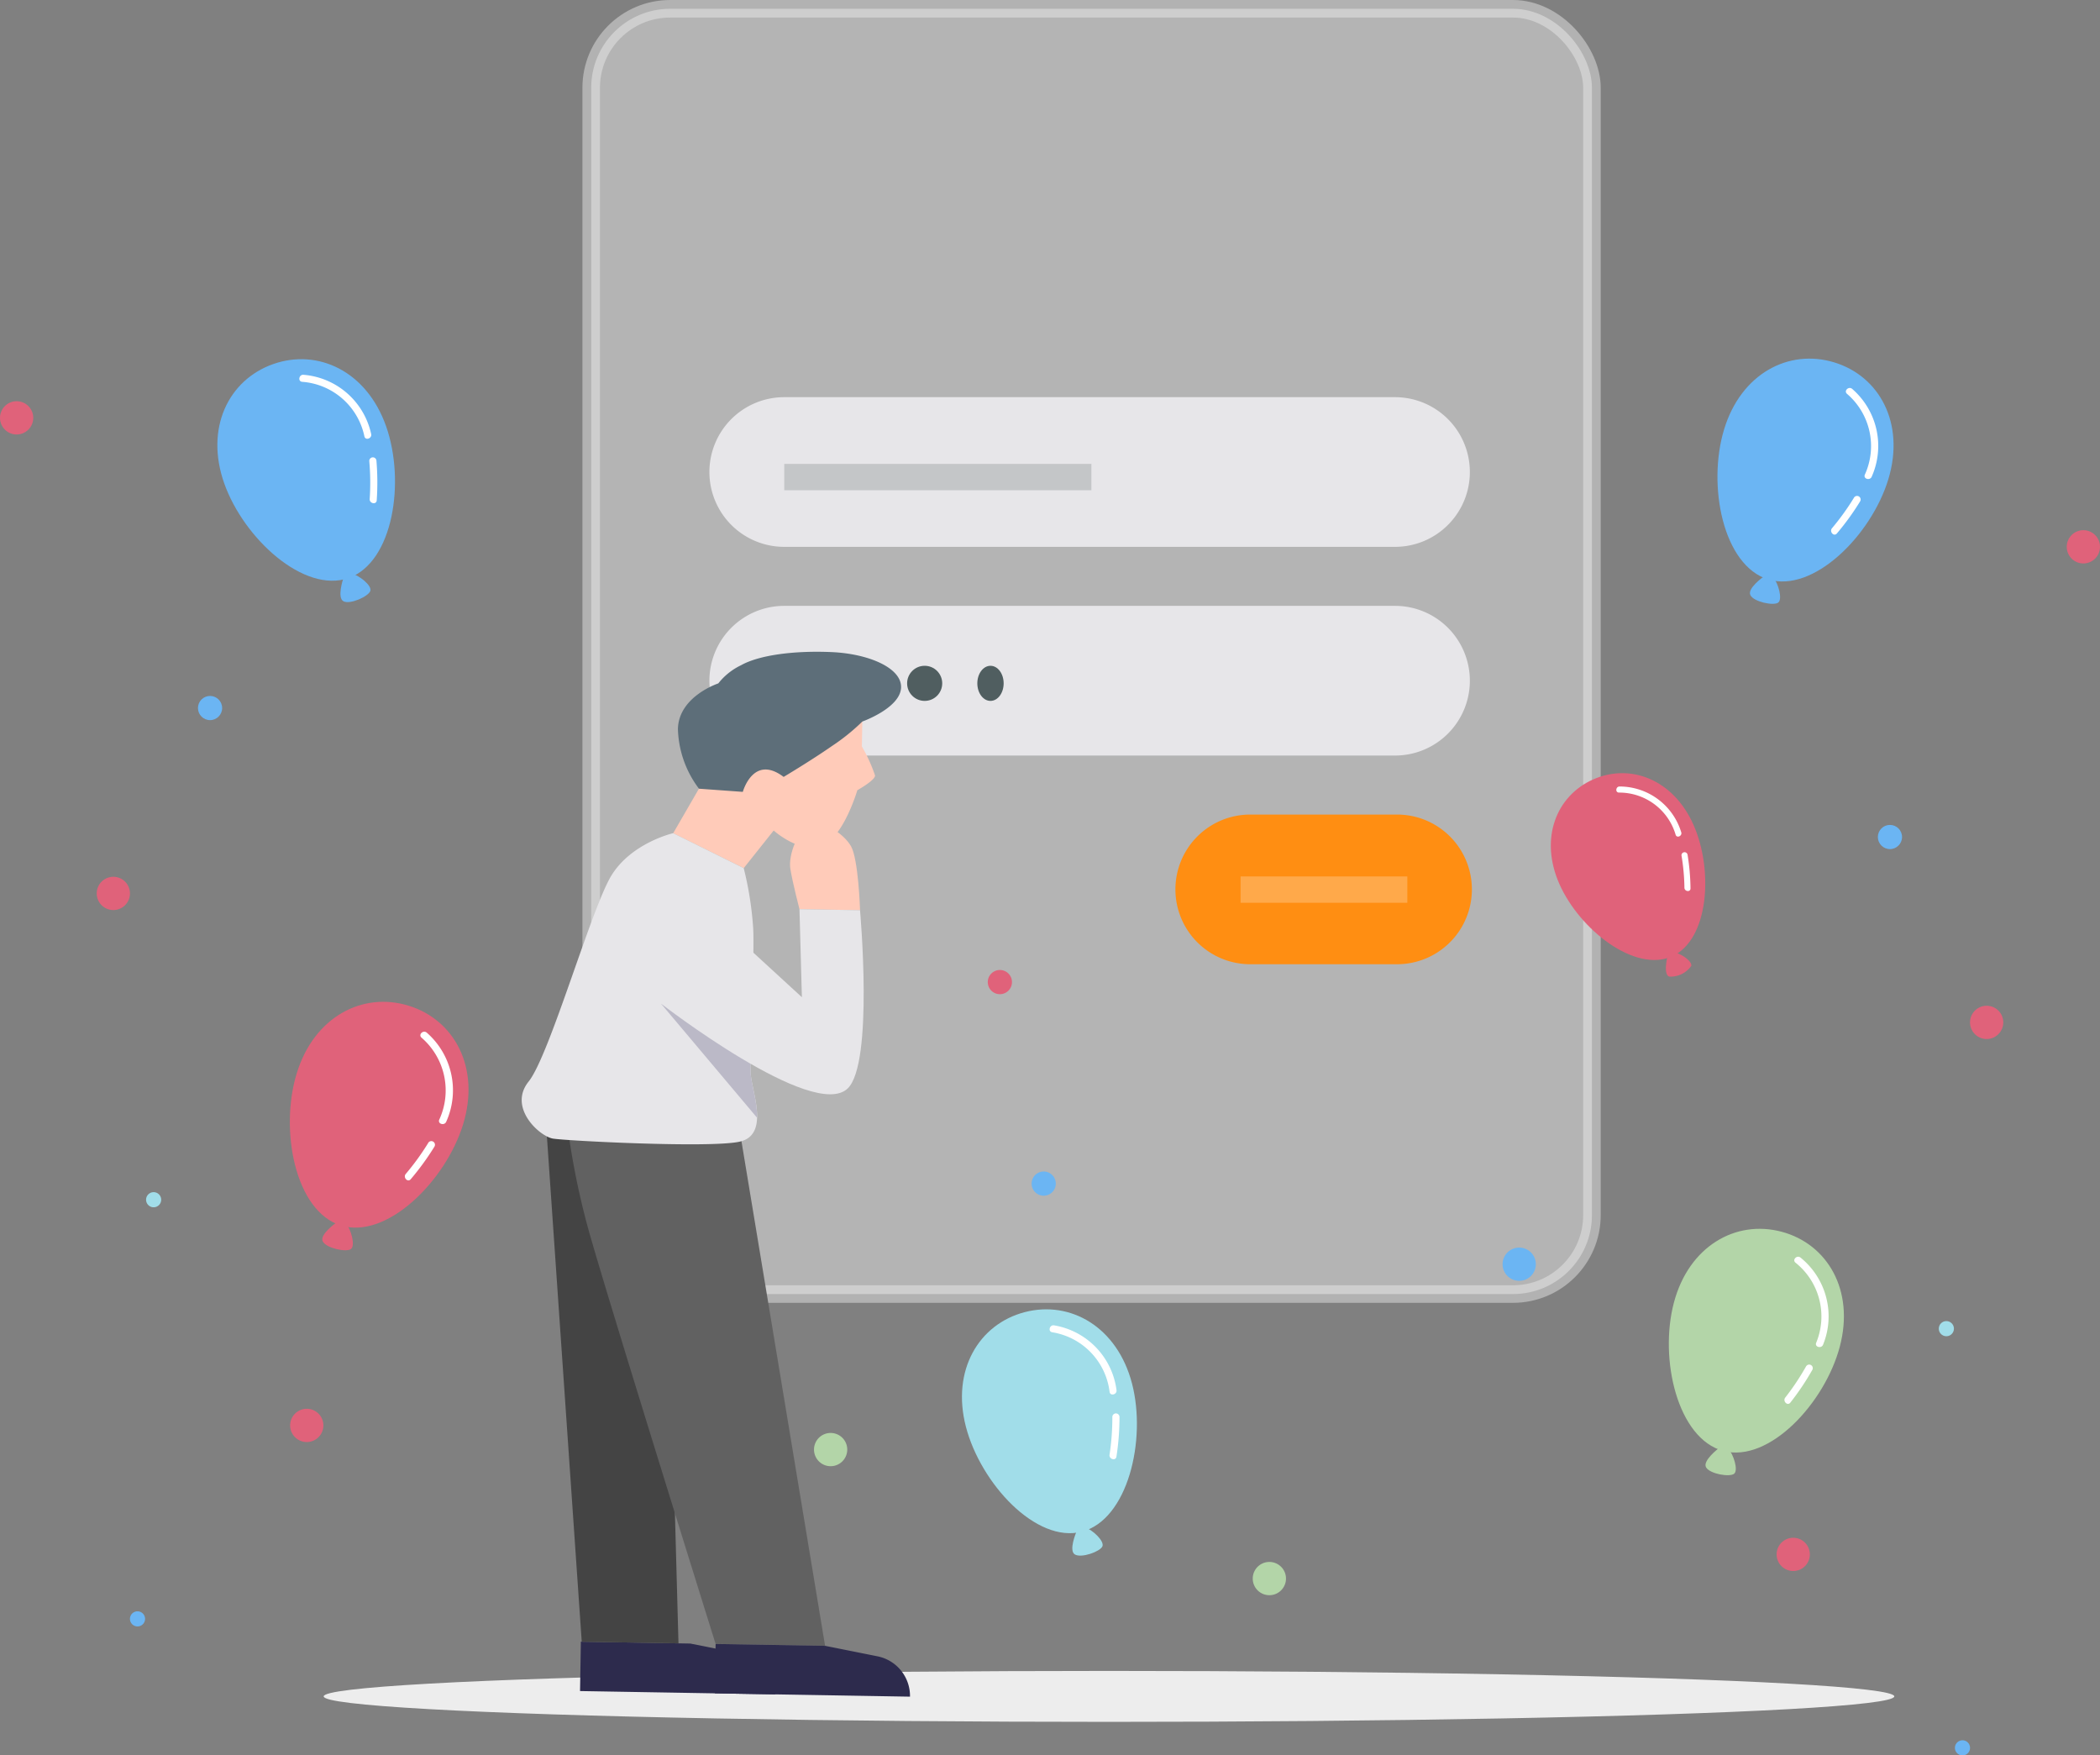 <svg xmlns="http://www.w3.org/2000/svg" width="239.297" height="200.002" viewBox="0 0 239.297 200.002">
  <rect x="0" y="0" width="239.297" height="200.002" fill="#808080" stroke="none"/>
  <g id="Group_222" data-name="Group 222" transform="translate(-60.633 -314.143)">
    <rect id="Rectangle_20" data-name="Rectangle 20" width="114.037" height="146.439" rx="9" transform="translate(128 315.143)" fill="#f1f1f1" stroke="#ededed" stroke-width="2" opacity="0.456"/>
    <path id="Path_129" data-name="Path 129" d="M478.209,303.868H408.6a8.527,8.527,0,0,1-8.527-8.527h0a8.527,8.527,0,0,1,8.527-8.527h69.6a8.527,8.527,0,0,1,8.527,8.527h0A8.527,8.527,0,0,1,478.209,303.868Z" transform="translate(-258.603 72.581)" fill="#e7e6e9"/>
    <path id="Path_130" data-name="Path 130" d="M478.209,303.868H408.6a8.527,8.527,0,0,1-8.527-8.527h0a8.527,8.527,0,0,1,8.527-8.527h69.6a8.527,8.527,0,0,1,8.527,8.527h0A8.527,8.527,0,0,1,478.209,303.868Z" transform="translate(-258.603 96.358)" fill="#e7e6e9"/>
    <path id="Path_131" data-name="Path 131" d="M425.33,303.868H408.6a8.527,8.527,0,0,1-8.527-8.527h0a8.527,8.527,0,0,1,8.527-8.527H425.33a8.527,8.527,0,0,1,8.527,8.527h0A8.527,8.527,0,0,1,425.33,303.868Z" transform="translate(-205.501 120.135)" fill="#ff8e12"/>
    <circle id="Ellipse_29" data-name="Ellipse 29" cx="2" cy="2" r="2" transform="translate(150 390)" fill="#505e60"/>
    <circle id="Ellipse_30" data-name="Ellipse 30" cx="2" cy="2" r="2" transform="translate(157 390)" fill="#505e60"/>
    <circle id="Ellipse_31" data-name="Ellipse 31" cx="2" cy="2" r="2" transform="translate(164 390)" fill="#505e60"/>
    <ellipse id="Ellipse_32" data-name="Ellipse 32" cx="1.5" cy="2" rx="1.5" ry="2" transform="translate(172 390)" fill="#505e60"/>
    <rect id="Rectangle_21" data-name="Rectangle 21" width="35" height="3" transform="translate(150 367)" fill="#505e60" opacity="0.237"/>
    <rect id="Rectangle_22" data-name="Rectangle 22" width="19" height="3" transform="translate(202 414)" fill="#fff" opacity="0.237"/>
    <ellipse id="Ellipse_22" data-name="Ellipse 22" cx="89.488" cy="2.902" rx="89.488" ry="2.902" transform="translate(97.515 504.52)" fill="#ededed"/>
    <g id="Group_24" data-name="Group 24" transform="translate(85.401 355.004)">
      <g id="Group_13" data-name="Group 13" transform="translate(170.937)">
        <g id="Group_12" data-name="Group 12">
          <path id="Path_84" data-name="Path 84" d="M368.407,273.941c-1.93,6.367-8.51,12.984-13.679,11.418s-6.969-10.723-5.039-17.091,7.366-9.211,12.535-7.644S370.337,267.574,368.407,273.941Z" transform="translate(-348.933 -260.202)" fill="#6bb5f3"/>
          <path id="Path_85" data-name="Path 85" d="M366.707,264.9a7.836,7.836,0,0,1,2.035,9.207c-.207.483.577.715.781.236a8.606,8.606,0,0,0-2.217-10c-.391-.347-.992.206-.6.556Z" transform="translate(-351.946 -260.89)" fill="#fff"/>
          <path id="Path_86" data-name="Path 86" d="M367.173,279.24a28.34,28.34,0,0,1-2.518,3.5c-.336.4.216,1,.555.6a29.684,29.684,0,0,0,2.654-3.667.409.409,0,0,0-.691-.436Z" transform="translate(-351.6 -263.42)" fill="#fff"/>
        </g>
        <path id="Path_87" data-name="Path 87" d="M354.943,290.1s-1.9,1.343-1.491,2.107,2.616,1.219,3.154.849.036-2.228-.6-2.953S354.943,290.1,354.943,290.1Z" transform="translate(-349.695 -265.252)" fill="#6bb5f3"/>
      </g>
      <g id="Group_15" data-name="Group 15" transform="translate(8.259 73.281)">
        <g id="Group_14" data-name="Group 14">
          <path id="Path_88" data-name="Path 88" d="M172.505,362.536c-1.982,6.448-8.68,13.13-13.914,11.521s-7.022-10.9-5.04-17.347,7.5-9.309,12.739-7.7S174.487,356.088,172.505,362.536Z" transform="translate(-152.763 -348.57)" fill="#e0627a"/>
          <path id="Path_89" data-name="Path 89" d="M170.828,353.351a7.945,7.945,0,0,1,2.026,9.343c-.211.489.582.727.791.243a8.723,8.723,0,0,0-2.208-10.146c-.394-.354-1.006.2-.609.56Z" transform="translate(-155.826 -349.271)" fill="#fff"/>
          <path id="Path_90" data-name="Path 90" d="M171.241,367.9a28.667,28.667,0,0,1-2.566,3.543c-.342.4.215,1.014.56.609a29.98,29.98,0,0,0,2.7-3.707.414.414,0,0,0-.7-.444Z" transform="translate(-155.462 -351.837)" fill="#fff"/>
        </g>
        <path id="Path_91" data-name="Path 91" d="M158.8,378.859s-1.931,1.354-1.521,2.13,2.647,1.246,3.194.874.045-2.259-.594-3S158.8,378.859,158.8,378.859Z" transform="translate(-153.525 -353.686)" fill="#e0627a"/>
      </g>
      <g id="Group_17" data-name="Group 17" transform="translate(0 0.065)">
        <g id="Group_16" data-name="Group 16">
          <path id="Path_92" data-name="Path 92" d="M162.028,267.908c2.215,6.274.831,15.5-4.262,17.3s-11.966-4.515-14.181-10.788.482-11.785,5.575-13.583S159.813,261.635,162.028,267.908Z" transform="translate(-142.804 -260.28)" fill="#6bb5f3"/>
          <path id="Path_93" data-name="Path 93" d="M153.26,264.566a9.671,9.671,0,0,1,4.267,1.382c1.353.817,2.4-1.4,1.056-2.209a11.243,11.243,0,0,0-4.86-1.577,1.252,1.252,0,0,0-1.434.972,1.227,1.227,0,0,0,.972,1.433Z" transform="translate(-144.42 -260.6)" fill="#6bb5f3"/>
          <path id="Path_94" data-name="Path 94" d="M154.391,263.222a7.834,7.834,0,0,1,7.092,6.215c.12.512.889.235.77-.272a8.6,8.6,0,0,0-7.707-6.744c-.521-.049-.678.752-.154.8Z" transform="translate(-144.727 -260.645)" fill="#fff"/>
          <path id="Path_95" data-name="Path 95" d="M163.682,274.2a28.281,28.281,0,0,1,.046,4.315c-.035.519.767.677.8.153a29.655,29.655,0,0,0-.033-4.525.408.408,0,0,0-.814.057Z" transform="translate(-146.368 -262.584)" fill="#fff"/>
        </g>
        <path id="Path_96" data-name="Path 96" d="M160.031,290.3s-.736,2.207.046,2.581,2.829-.566,3.044-1.183-1.29-1.816-2.23-2.026S160.031,290.3,160.031,290.3Z" transform="translate(-145.692 -265.292)" fill="#6bb5f3"/>
      </g>
      <g id="Group_19" data-name="Group 19" transform="translate(165.397 99.142)">
        <g id="Group_18" data-name="Group 18">
          <path id="Path_97" data-name="Path 97" d="M361.738,393.174c-1.7,6.431-8.046,13.277-13.268,11.893s-7.343-10.471-5.639-16.9,7.037-9.465,12.258-8.082S363.442,386.742,361.738,393.174Z" transform="translate(-342.254 -379.754)" fill="#b3d5a8"/>
          <path id="Path_98" data-name="Path 98" d="M359.628,384.27a7.837,7.837,0,0,1,2.358,9.13c-.189.491.6.694.789.209a8.6,8.6,0,0,0-2.569-9.915c-.4-.333-.984.24-.578.576Z" transform="translate(-345.196 -380.41)" fill="#fff"/>
          <path id="Path_99" data-name="Path 99" d="M360.626,398.569a28.266,28.266,0,0,1-2.392,3.591c-.322.41.251.992.576.579a29.633,29.633,0,0,0,2.522-3.758.408.408,0,0,0-.7-.411Z" transform="translate(-344.966 -382.932)" fill="#fff"/>
        </g>
        <path id="Path_100" data-name="Path 100" d="M348.774,409.861s-1.852,1.41-1.416,2.158,2.657,1.126,3.182.738-.043-2.228-.7-2.931S348.774,409.861,348.774,409.861Z" transform="translate(-343.114 -384.837)" fill="#b3d5a8"/>
      </g>
      <g id="Group_21" data-name="Group 21" transform="translate(84.846 108.32)">
        <g id="Group_20" data-name="Group 20">
          <path id="Path_101" data-name="Path 101" d="M264.5,399.276c1.676,6.438-.484,15.516-5.711,16.877s-11.541-5.511-13.217-11.949,1.477-11.7,6.7-13.063S262.822,392.836,264.5,399.276Z" transform="translate(-245.119 -390.823)" fill="#a1dde9"/>
          <path id="Path_102" data-name="Path 102" d="M257.456,393.807A7.837,7.837,0,0,1,264,400.6c.076.521.865.309.789-.206a8.6,8.6,0,0,0-7.109-7.372c-.514-.093-.738.692-.221.785Z" transform="translate(-247.175 -391.197)" fill="#fff"/>
          <path id="Path_103" data-name="Path 103" d="M265.719,405.53a28.3,28.3,0,0,1-.319,4.3c-.079.514.707.74.786.221a29.67,29.67,0,0,0,.349-4.512.408.408,0,0,0-.816-.012Z" transform="translate(-248.58 -393.268)" fill="#fff"/>
        </g>
        <path id="Path_104" data-name="Path 104" d="M260.75,421.27s-.919,2.137-.172,2.575,2.868-.325,3.134-.921-1.133-1.919-2.051-2.207S260.75,421.27,260.75,421.27Z" transform="translate(-247.708 -395.916)" fill="#a1dde9"/>
      </g>
      <g id="Group_23" data-name="Group 23" transform="translate(151.948 47.23)">
        <g id="Group_22" data-name="Group 22">
          <path id="Path_105" data-name="Path 105" d="M342.283,323.016c2.314,5.19,1.765,13.14-2.448,15.018s-10.493-3.027-12.806-8.216-.394-10.064,3.819-11.942S339.969,317.827,342.283,323.016Z" transform="translate(-326.036 -317.156)" fill="#e0627a"/>
          <path id="Path_106" data-name="Path 106" d="M335.337,319.68a6.692,6.692,0,0,1,6.461,4.806c.137.428.772.139.637-.284a7.348,7.348,0,0,0-7.021-5.215c-.446-.007-.525.687-.076.692Z" transform="translate(-327.573 -317.468)" fill="#fff"/>
          <path id="Path_107" data-name="Path 107" d="M343.994,328.391a24.185,24.185,0,0,1,.333,3.67c.006.444.7.525.692.076a25.38,25.38,0,0,0-.337-3.85.349.349,0,0,0-.689.1Z" transform="translate(-329.101 -319.007)" fill="#fff"/>
        </g>
        <path id="Path_108" data-name="Path 108" d="M342.01,342.335s-.475,1.93.216,2.194a2.868,2.868,0,0,0,2.51-1.215c.141-.54-1.222-1.459-2.036-1.572S342.01,342.335,342.01,342.335Z" transform="translate(-328.736 -321.351)" fill="#e0627a"/>
      </g>
    </g>
    <g id="Group_27" data-name="Group 27" transform="translate(60.633 359.857)">
      <g id="Group_25" data-name="Group 25">
        <circle id="Ellipse_23" data-name="Ellipse 23" cx="1.378" cy="1.378" r="1.378" transform="translate(22.558 33.578)" fill="#6bb5f3"/>
        <path id="Path_109" data-name="Path 109" d="M251.426,345.576a1.378,1.378,0,1,1-1.377-1.377A1.377,1.377,0,0,1,251.426,345.576Z" transform="translate(-136.111 -279.396)" fill="#e0627a"/>
        <path id="Path_110" data-name="Path 110" d="M132.517,433.173a.861.861,0,1,1-.862-.862A.861.861,0,0,1,132.517,433.173Z" transform="translate(-115.986 -294.439)" fill="#6bb5f3"/>
        <path id="Path_111" data-name="Path 111" d="M134.732,375.585a.861.861,0,1,1-.862-.862A.861.861,0,0,1,134.732,375.585Z" transform="translate(-116.364 -284.607)" fill="#a1dde9"/>
        <path id="Path_112" data-name="Path 112" d="M130.015,333.288a1.894,1.894,0,1,1-1.894-1.894A1.893,1.893,0,0,1,130.015,333.288Z" transform="translate(-115.206 -277.209)" fill="#e0627a"/>
        <path id="Path_113" data-name="Path 113" d="M194.248,366.512a1.894,1.894,0,1,1-1.894-1.894A1.894,1.894,0,0,1,194.248,366.512Z" transform="translate(-126.173 -282.882)" fill="#6bb5f3"/>
        <path id="Path_114" data-name="Path 114" d="M228.579,409.7a1.894,1.894,0,1,1-1.894-1.894A1.894,1.894,0,0,1,228.579,409.7Z" transform="translate(-132.034 -290.256)" fill="#b3d5a8"/>
        <path id="Path_115" data-name="Path 115" d="M156.594,406.381a1.894,1.894,0,1,1-1.894-1.895A1.894,1.894,0,0,1,156.594,406.381Z" transform="translate(-119.744 -289.688)" fill="#e0627a"/>
        <path id="Path_116" data-name="Path 116" d="M116.726,267.948a1.894,1.894,0,1,1-1.894-1.894A1.894,1.894,0,0,1,116.726,267.948Z" transform="translate(-112.937 -266.054)" fill="#e0627a"/>
      </g>
      <g id="Group_26" data-name="Group 26" transform="translate(117.553 14.694)">
        <circle id="Ellipse_24" data-name="Ellipse 24" cx="1.378" cy="1.378" r="1.378" transform="translate(96.43 33.579)" fill="#6bb5f3"/>
        <path id="Path_117" data-name="Path 117" d="M254.692,373.263a1.378,1.378,0,1,0,1.377-1.377A1.378,1.378,0,0,0,254.692,373.263Z" transform="translate(-254.692 -298.817)" fill="#6bb5f3"/>
        <path id="Path_118" data-name="Path 118" d="M381.566,450.892a.861.861,0,1,0,.861-.861A.861.861,0,0,0,381.566,450.892Z" transform="translate(-276.353 -312.158)" fill="#6bb5f3"/>
        <path id="Path_119" data-name="Path 119" d="M379.351,393.3a.861.861,0,1,0,.861-.861A.861.861,0,0,0,379.351,393.3Z" transform="translate(-275.975 -302.326)" fill="#a1dde9"/>
        <path id="Path_120" data-name="Path 120" d="M383.642,351.007a1.894,1.894,0,1,0,1.894-1.894A1.895,1.895,0,0,0,383.642,351.007Z" transform="translate(-276.708 -294.928)" fill="#e0627a"/>
        <path id="Path_121" data-name="Path 121" d="M319.409,384.231a1.894,1.894,0,1,0,1.895-1.894A1.895,1.895,0,0,0,319.409,384.231Z" transform="translate(-265.741 -300.601)" fill="#6bb5f3"/>
        <path id="Path_122" data-name="Path 122" d="M285.078,427.422a1.894,1.894,0,1,0,1.894-1.894A1.894,1.894,0,0,0,285.078,427.422Z" transform="translate(-259.88 -307.975)" fill="#b3d5a8"/>
        <circle id="Ellipse_25" data-name="Ellipse 25" cx="1.894" cy="1.894" r="1.894" transform="translate(84.893 114.798)" fill="#e0627a"/>
        <path id="Path_123" data-name="Path 123" d="M396.932,285.667a1.894,1.894,0,1,0,1.894-1.894A1.894,1.894,0,0,0,396.932,285.667Z" transform="translate(-278.977 -283.773)" fill="#e0627a"/>
      </g>
    </g>
    <g id="Group_31" data-name="Group 31" transform="matrix(1, 0.017, -0.017, 1, -123.815, 148.307)">
      <path id="Path_20" data-name="Path 20" d="M295,274.413s-.835-3.007-1.114-4.566.724-4.4,2.172-5.012,3.787.835,4.677,2.283,1.169,7.295,1.169,7.295Z" transform="translate(-14.953 -9.751)" fill="#ffcbb9"/>
      <path id="Path_21" data-name="Path 21" d="M260.431,404.74v5.624h22.246a4.607,4.607,0,0,0-3.78-4.532L272.9,404.74Z" transform="translate(-3.867 -56.219)" fill="#2d2b4d"/>
      <path id="Path_22" data-name="Path 22" d="M252.827,314.657l5.179,60.194h11.025l-2.673-60.194Z" transform="translate(-1.344 -26.329)" fill="#444"/>
      <path id="Path_23" data-name="Path 23" d="M276.04,315.3l10.775,58.8H274.341s-13.141-39.646-15.369-47.22a87.57,87.57,0,0,1-2.9-14.477Z" transform="translate(-2.423 -25.583)" fill="#616161"/>
      <path id="Path_24" data-name="Path 24" d="M273.827,259.33l7.851-14.116,13.476-.641v4.51a18.323,18.323,0,0,1,1.559,3.286c0,.557-1.992,1.707-1.992,1.707s-1.516,5.531-4.022,6.423-5.429-1.671-5.429-1.671l-3.341,4.343Z" transform="translate(-8.312 -3.076)" fill="#ffcbb9"/>
      <path id="Path_25" data-name="Path 25" d="M286.466,249.628s3.062-1.893,5.457-3.62a23.252,23.252,0,0,0,3.4-2.84s4.176-1.559,4.343-3.842-3.675-3.9-8.018-4.009-8.242.5-10.246,1.671a7.3,7.3,0,0,0-2.561,2.116s-4.51,1.559-4.51,5.29a11.8,11.8,0,0,0,2.513,6.741l5,.275S282.958,247.066,286.466,249.628Z" transform="translate(-8.478)" fill="#5d6e79"/>
      <path id="Path_26" data-name="Path 26" d="M273.617,270.5a38.327,38.327,0,0,1,1.2,6.9c.223,3.453-.223,14.478,0,16.594s2.283,6.905-1.2,7.684-19.628.223-21.187,0-5.235-3.452-2.9-6.459,6.794-19.824,9.021-23.61,6.961-4.955,6.961-4.955Z" transform="translate(0 -10.403)" fill="#e7e6e9"/>
      <path id="Path_27" data-name="Path 27" d="M272.244,295.74l11.164,12.814c.021-1.691-.682-3.719-.807-4.907-.065-.616-.073-1.991-.057-3.711Z" transform="translate(-7.787 -20.053)" fill="#bbb9c7"/>
      <path id="Path_28" data-name="Path 28" d="M283.41,404.74v5.624h22.246a4.607,4.607,0,0,0-3.78-4.532l-5.992-1.093Z" transform="translate(-11.492 -56.219)" fill="#2d2b4d"/>
      <path id="Path_29" data-name="Path 29" d="M275.473,277.24,288.281,288.6l-.446-10.023h6.9s1.874,17.391-1.056,20.322c-3.844,3.845-21.439-9.3-21.439-9.3Z" transform="translate(-7.787 -13.914)" fill="#e7e6e9"/>
    </g>
  </g>
</svg>
